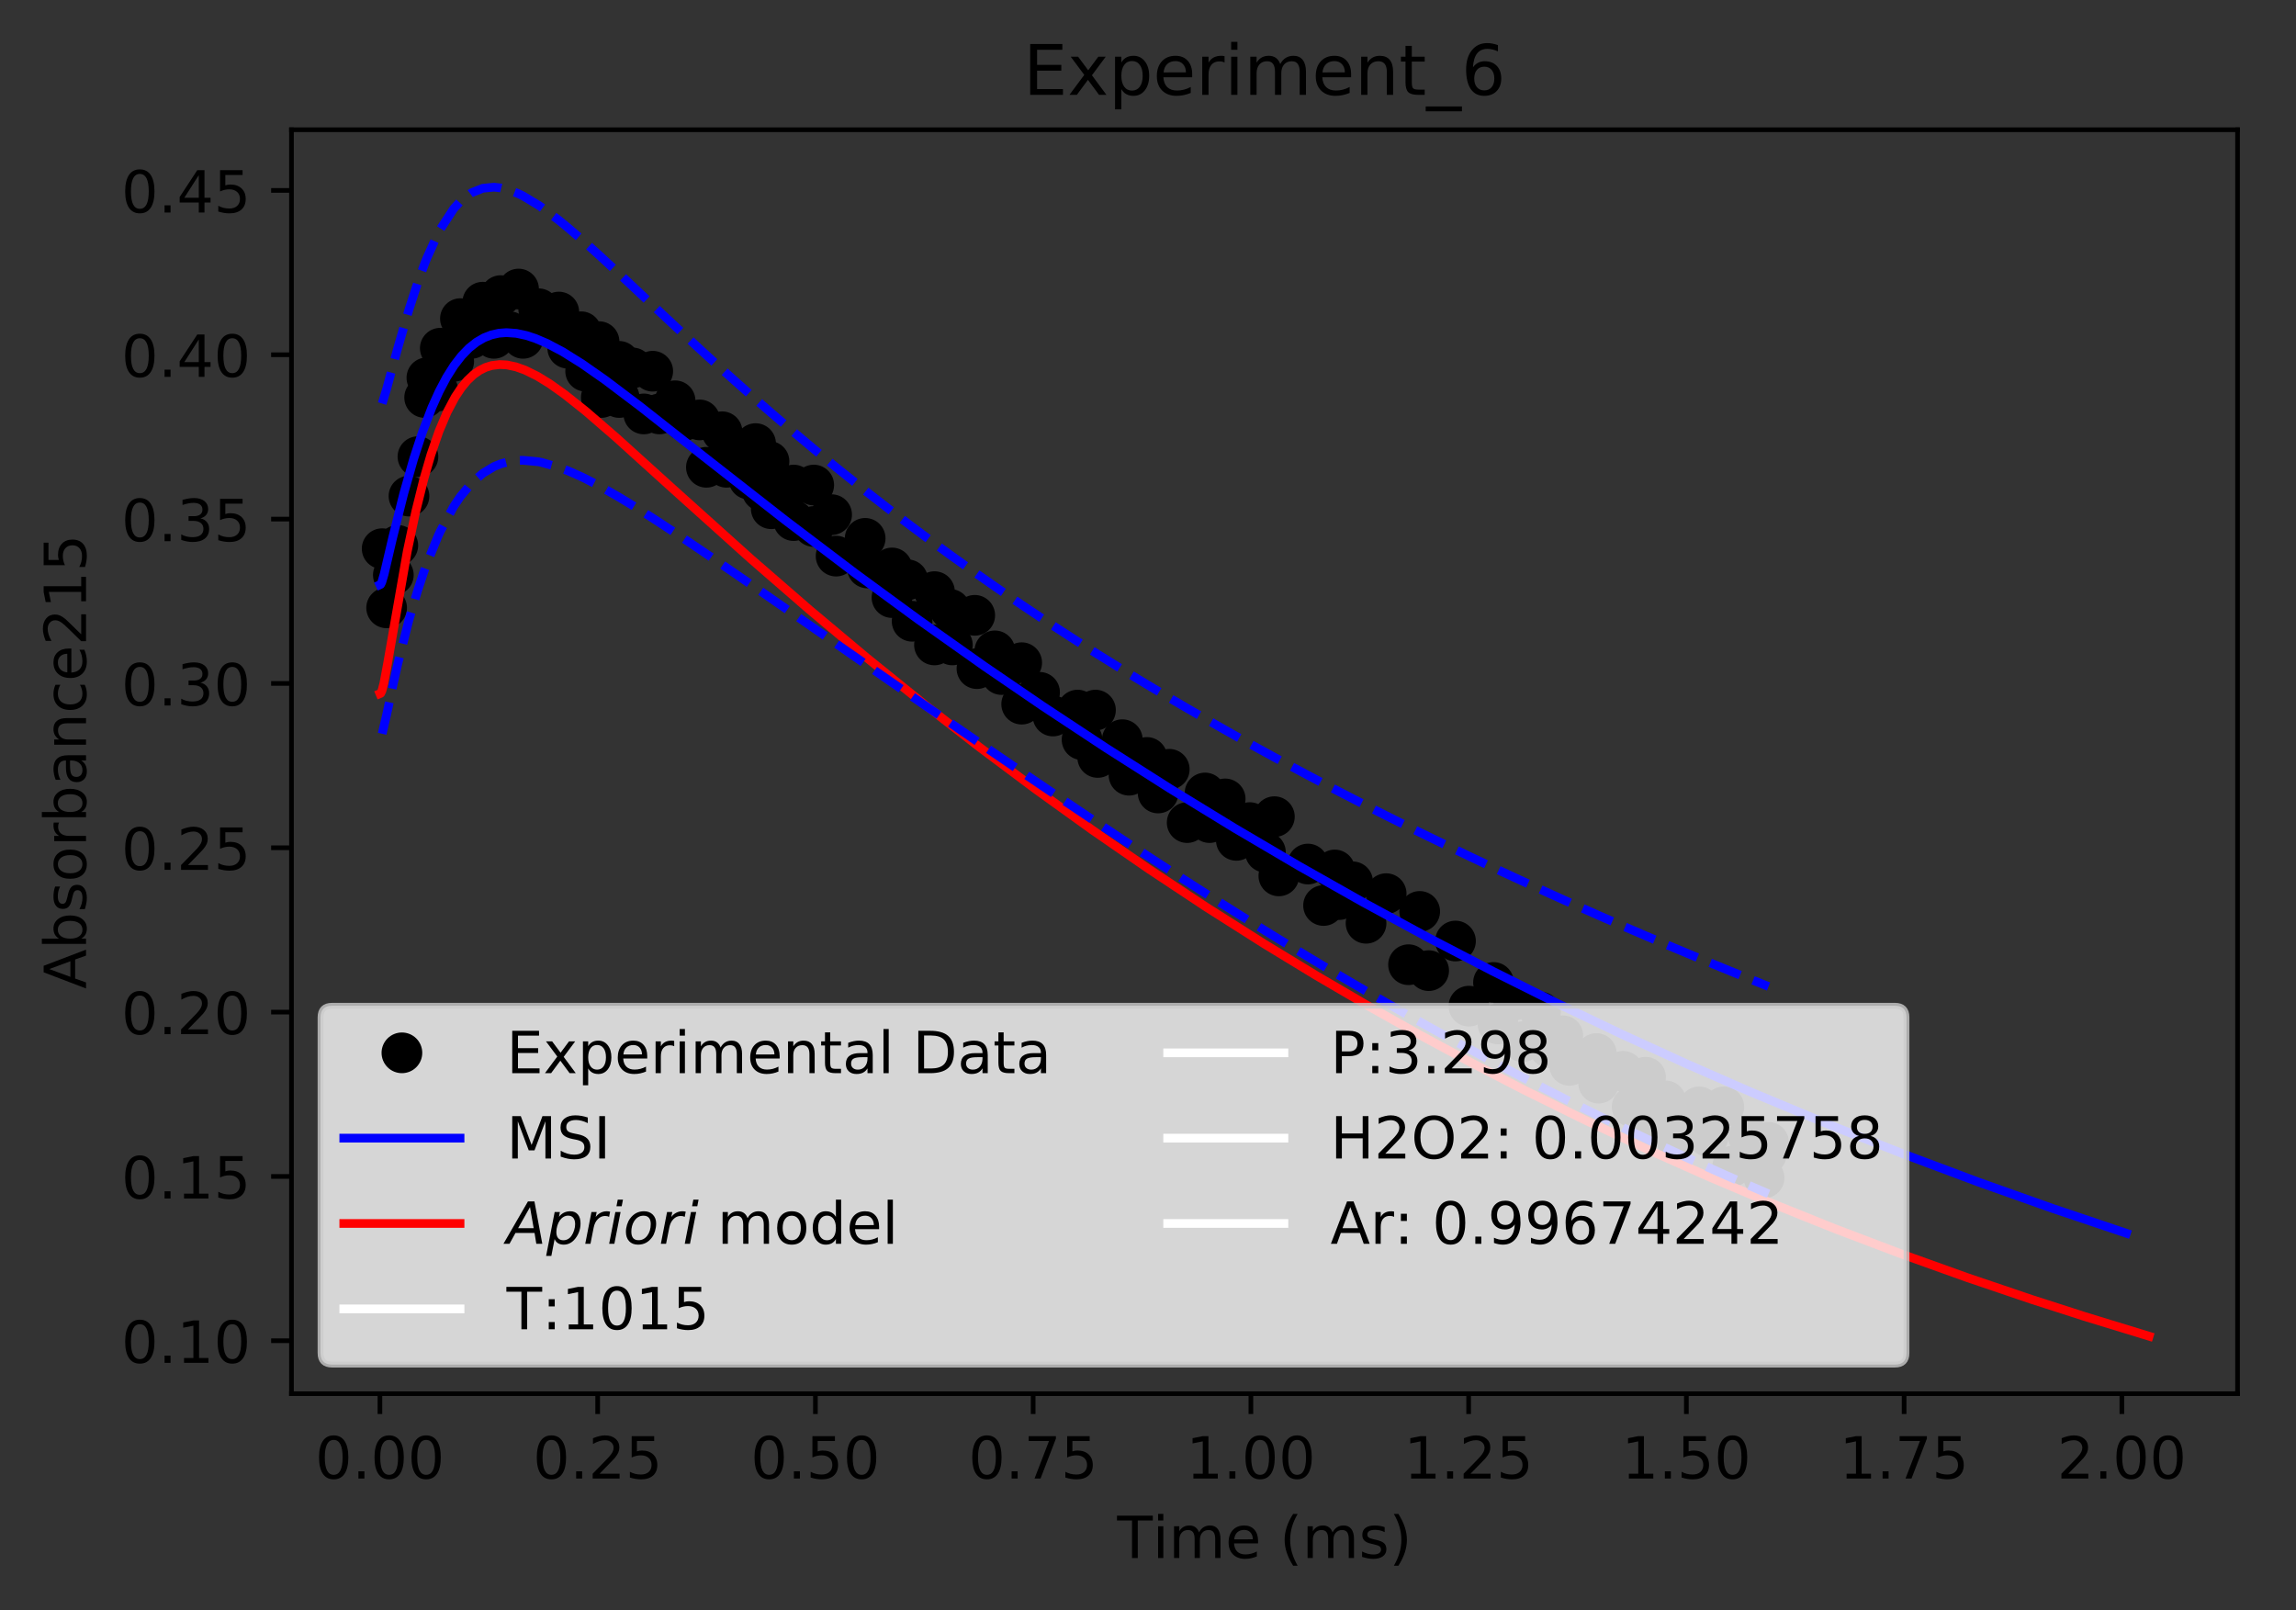 <?xml version="1.0" encoding="utf-8" standalone="no"?>
<!DOCTYPE svg PUBLIC "-//W3C//DTD SVG 1.1//EN"
  "http://www.w3.org/Graphics/SVG/1.1/DTD/svg11.dtd">
<!-- Created with matplotlib (http://matplotlib.org/) -->
<svg height="277pt" version="1.1" viewBox="0 0 395 277" width="395pt" xmlns="http://www.w3.org/2000/svg" xmlns:xlink="http://www.w3.org/1999/xlink">
 <rect x="0" y="0" width="395" height="277" fill="#333333" stroke="none"/>
 <defs>
  <style type="text/css">
*{stroke-linecap:butt;stroke-linejoin:round;}
  </style>
 </defs>
 <g id="figure_1">
  <g id="patch_1">
   <path d="M 0 277.314 
L 395.644 277.314 
L 395.644 0 
L 0 0 
z
" style="fill:none;"/>
  </g>
  <g id="axes_1">
   <g id="patch_2">
    <path d="M 50.144 239.758 
L 384.944 239.758 
L 384.944 22.318 
L 50.144 22.318 
z
" style="fill:none;"/>
   </g>
   <g id="matplotlib.axis_1">
    <g id="xtick_1">
     <g id="line2d_1">
      <defs>
       <path d="M 0 0 
L 0 3.5 
" id="m045cc876d9" style="stroke:#000000;stroke-width:0.8;"/>
      </defs>
      <g>
       <use style="stroke:#000000;stroke-width:0.8;" x="65.362" xlink:href="#m045cc876d9" y="239.758"/>
      </g>
     </g>
     <g id="text_1">
      <!-- 0.00 -->
      <defs>
       <path d="M 31.781 66.406 
Q 24.172 66.406 20.328 58.906 
Q 16.5 51.422 16.5 36.375 
Q 16.5 21.391 20.328 13.891 
Q 24.172 6.391 31.781 6.391 
Q 39.453 6.391 43.281 13.891 
Q 47.125 21.391 47.125 36.375 
Q 47.125 51.422 43.281 58.906 
Q 39.453 66.406 31.781 66.406 
z
M 31.781 74.219 
Q 44.047 74.219 50.516 64.516 
Q 56.984 54.828 56.984 36.375 
Q 56.984 17.969 50.516 8.266 
Q 44.047 -1.422 31.781 -1.422 
Q 19.531 -1.422 13.062 8.266 
Q 6.594 17.969 6.594 36.375 
Q 6.594 54.828 13.062 64.516 
Q 19.531 74.219 31.781 74.219 
z
" id="DejaVuSans-30"/>
       <path d="M 10.688 12.406 
L 21 12.406 
L 21 0 
L 10.688 0 
z
" id="DejaVuSans-2e"/>
      </defs>
      <g transform="translate(54.229 254.357)scale(0.1 -0.1)">
       <use xlink:href="#DejaVuSans-30"/>
       <use x="63.623" xlink:href="#DejaVuSans-2e"/>
       <use x="95.41" xlink:href="#DejaVuSans-30"/>
       <use x="159.033" xlink:href="#DejaVuSans-30"/>
      </g>
     </g>
    </g>
    <g id="xtick_2">
     <g id="line2d_2">
      <g>
       <use style="stroke:#000000;stroke-width:0.8;" x="102.822" xlink:href="#m045cc876d9" y="239.758"/>
      </g>
     </g>
     <g id="text_2">
      <!-- 0.25 -->
      <defs>
       <path d="M 19.188 8.297 
L 53.609 8.297 
L 53.609 0 
L 7.328 0 
L 7.328 8.297 
Q 12.938 14.109 22.625 23.891 
Q 32.328 33.688 34.812 36.531 
Q 39.547 41.844 41.422 45.531 
Q 43.312 49.219 43.312 52.781 
Q 43.312 58.594 39.234 62.25 
Q 35.156 65.922 28.609 65.922 
Q 23.969 65.922 18.812 64.312 
Q 13.672 62.703 7.812 59.422 
L 7.812 69.391 
Q 13.766 71.781 18.938 73 
Q 24.125 74.219 28.422 74.219 
Q 39.75 74.219 46.484 68.547 
Q 53.219 62.891 53.219 53.422 
Q 53.219 48.922 51.531 44.891 
Q 49.859 40.875 45.406 35.406 
Q 44.188 33.984 37.641 27.219 
Q 31.109 20.453 19.188 8.297 
z
" id="DejaVuSans-32"/>
       <path d="M 10.797 72.906 
L 49.516 72.906 
L 49.516 64.594 
L 19.828 64.594 
L 19.828 46.734 
Q 21.969 47.469 24.109 47.828 
Q 26.266 48.188 28.422 48.188 
Q 40.625 48.188 47.75 41.5 
Q 54.891 34.812 54.891 23.391 
Q 54.891 11.625 47.562 5.094 
Q 40.234 -1.422 26.906 -1.422 
Q 22.312 -1.422 17.547 -0.641 
Q 12.797 0.141 7.719 1.703 
L 7.719 11.625 
Q 12.109 9.234 16.797 8.062 
Q 21.484 6.891 26.703 6.891 
Q 35.156 6.891 40.078 11.328 
Q 45.016 15.766 45.016 23.391 
Q 45.016 31 40.078 35.438 
Q 35.156 39.891 26.703 39.891 
Q 22.75 39.891 18.812 39.016 
Q 14.891 38.141 10.797 36.281 
z
" id="DejaVuSans-35"/>
      </defs>
      <g transform="translate(91.689 254.357)scale(0.1 -0.1)">
       <use xlink:href="#DejaVuSans-30"/>
       <use x="63.623" xlink:href="#DejaVuSans-2e"/>
       <use x="95.41" xlink:href="#DejaVuSans-32"/>
       <use x="159.033" xlink:href="#DejaVuSans-35"/>
      </g>
     </g>
    </g>
    <g id="xtick_3">
     <g id="line2d_3">
      <g>
       <use style="stroke:#000000;stroke-width:0.8;" x="140.282" xlink:href="#m045cc876d9" y="239.758"/>
      </g>
     </g>
     <g id="text_3">
      <!-- 0.50 -->
      <g transform="translate(129.149 254.357)scale(0.1 -0.1)">
       <use xlink:href="#DejaVuSans-30"/>
       <use x="63.623" xlink:href="#DejaVuSans-2e"/>
       <use x="95.41" xlink:href="#DejaVuSans-35"/>
       <use x="159.033" xlink:href="#DejaVuSans-30"/>
      </g>
     </g>
    </g>
    <g id="xtick_4">
     <g id="line2d_4">
      <g>
       <use style="stroke:#000000;stroke-width:0.8;" x="177.742" xlink:href="#m045cc876d9" y="239.758"/>
      </g>
     </g>
     <g id="text_4">
      <!-- 0.75 -->
      <defs>
       <path d="M 8.203 72.906 
L 55.078 72.906 
L 55.078 68.703 
L 28.609 0 
L 18.312 0 
L 43.219 64.594 
L 8.203 64.594 
z
" id="DejaVuSans-37"/>
      </defs>
      <g transform="translate(166.609 254.357)scale(0.1 -0.1)">
       <use xlink:href="#DejaVuSans-30"/>
       <use x="63.623" xlink:href="#DejaVuSans-2e"/>
       <use x="95.41" xlink:href="#DejaVuSans-37"/>
       <use x="159.033" xlink:href="#DejaVuSans-35"/>
      </g>
     </g>
    </g>
    <g id="xtick_5">
     <g id="line2d_5">
      <g>
       <use style="stroke:#000000;stroke-width:0.8;" x="215.201" xlink:href="#m045cc876d9" y="239.758"/>
      </g>
     </g>
     <g id="text_5">
      <!-- 1.00 -->
      <defs>
       <path d="M 12.406 8.297 
L 28.516 8.297 
L 28.516 63.922 
L 10.984 60.406 
L 10.984 69.391 
L 28.422 72.906 
L 38.281 72.906 
L 38.281 8.297 
L 54.391 8.297 
L 54.391 0 
L 12.406 0 
z
" id="DejaVuSans-31"/>
      </defs>
      <g transform="translate(204.069 254.357)scale(0.1 -0.1)">
       <use xlink:href="#DejaVuSans-31"/>
       <use x="63.623" xlink:href="#DejaVuSans-2e"/>
       <use x="95.41" xlink:href="#DejaVuSans-30"/>
       <use x="159.033" xlink:href="#DejaVuSans-30"/>
      </g>
     </g>
    </g>
    <g id="xtick_6">
     <g id="line2d_6">
      <g>
       <use style="stroke:#000000;stroke-width:0.8;" x="252.661" xlink:href="#m045cc876d9" y="239.758"/>
      </g>
     </g>
     <g id="text_6">
      <!-- 1.25 -->
      <g transform="translate(241.528 254.357)scale(0.1 -0.1)">
       <use xlink:href="#DejaVuSans-31"/>
       <use x="63.623" xlink:href="#DejaVuSans-2e"/>
       <use x="95.41" xlink:href="#DejaVuSans-32"/>
       <use x="159.033" xlink:href="#DejaVuSans-35"/>
      </g>
     </g>
    </g>
    <g id="xtick_7">
     <g id="line2d_7">
      <g>
       <use style="stroke:#000000;stroke-width:0.8;" x="290.121" xlink:href="#m045cc876d9" y="239.758"/>
      </g>
     </g>
     <g id="text_7">
      <!-- 1.50 -->
      <g transform="translate(278.988 254.357)scale(0.1 -0.1)">
       <use xlink:href="#DejaVuSans-31"/>
       <use x="63.623" xlink:href="#DejaVuSans-2e"/>
       <use x="95.41" xlink:href="#DejaVuSans-35"/>
       <use x="159.033" xlink:href="#DejaVuSans-30"/>
      </g>
     </g>
    </g>
    <g id="xtick_8">
     <g id="line2d_8">
      <g>
       <use style="stroke:#000000;stroke-width:0.8;" x="327.581" xlink:href="#m045cc876d9" y="239.758"/>
      </g>
     </g>
     <g id="text_8">
      <!-- 1.75 -->
      <g transform="translate(316.448 254.357)scale(0.1 -0.1)">
       <use xlink:href="#DejaVuSans-31"/>
       <use x="63.623" xlink:href="#DejaVuSans-2e"/>
       <use x="95.41" xlink:href="#DejaVuSans-37"/>
       <use x="159.033" xlink:href="#DejaVuSans-35"/>
      </g>
     </g>
    </g>
    <g id="xtick_9">
     <g id="line2d_9">
      <g>
       <use style="stroke:#000000;stroke-width:0.8;" x="365.041" xlink:href="#m045cc876d9" y="239.758"/>
      </g>
     </g>
     <g id="text_9">
      <!-- 2.00 -->
      <g transform="translate(353.908 254.357)scale(0.1 -0.1)">
       <use xlink:href="#DejaVuSans-32"/>
       <use x="63.623" xlink:href="#DejaVuSans-2e"/>
       <use x="95.41" xlink:href="#DejaVuSans-30"/>
       <use x="159.033" xlink:href="#DejaVuSans-30"/>
      </g>
     </g>
    </g>
    <g id="text_10">
     <!-- Time (ms) -->
     <defs>
      <path d="M -0.297 72.906 
L 61.375 72.906 
L 61.375 64.594 
L 35.5 64.594 
L 35.5 0 
L 25.594 0 
L 25.594 64.594 
L -0.297 64.594 
z
" id="DejaVuSans-54"/>
      <path d="M 9.422 54.688 
L 18.406 54.688 
L 18.406 0 
L 9.422 0 
z
M 9.422 75.984 
L 18.406 75.984 
L 18.406 64.594 
L 9.422 64.594 
z
" id="DejaVuSans-69"/>
      <path d="M 52 44.188 
Q 55.375 50.25 60.062 53.125 
Q 64.75 56 71.094 56 
Q 79.641 56 84.281 50.016 
Q 88.922 44.047 88.922 33.016 
L 88.922 0 
L 79.891 0 
L 79.891 32.719 
Q 79.891 40.578 77.094 44.375 
Q 74.312 48.188 68.609 48.188 
Q 61.625 48.188 57.562 43.547 
Q 53.516 38.922 53.516 30.906 
L 53.516 0 
L 44.484 0 
L 44.484 32.719 
Q 44.484 40.625 41.703 44.406 
Q 38.922 48.188 33.109 48.188 
Q 26.219 48.188 22.156 43.531 
Q 18.109 38.875 18.109 30.906 
L 18.109 0 
L 9.078 0 
L 9.078 54.688 
L 18.109 54.688 
L 18.109 46.188 
Q 21.188 51.219 25.484 53.609 
Q 29.781 56 35.688 56 
Q 41.656 56 45.828 52.969 
Q 50 49.953 52 44.188 
z
" id="DejaVuSans-6d"/>
      <path d="M 56.203 29.594 
L 56.203 25.203 
L 14.891 25.203 
Q 15.484 15.922 20.484 11.062 
Q 25.484 6.203 34.422 6.203 
Q 39.594 6.203 44.453 7.469 
Q 49.312 8.734 54.109 11.281 
L 54.109 2.781 
Q 49.266 0.734 44.188 -0.344 
Q 39.109 -1.422 33.891 -1.422 
Q 20.797 -1.422 13.156 6.188 
Q 5.516 13.812 5.516 26.812 
Q 5.516 40.234 12.766 48.109 
Q 20.016 56 32.328 56 
Q 43.359 56 49.781 48.891 
Q 56.203 41.797 56.203 29.594 
z
M 47.219 32.234 
Q 47.125 39.594 43.094 43.984 
Q 39.062 48.391 32.422 48.391 
Q 24.906 48.391 20.391 44.141 
Q 15.875 39.891 15.188 32.172 
z
" id="DejaVuSans-65"/>
      <path id="DejaVuSans-20"/>
      <path d="M 31 75.875 
Q 24.469 64.656 21.281 53.656 
Q 18.109 42.672 18.109 31.391 
Q 18.109 20.125 21.312 9.062 
Q 24.516 -2 31 -13.188 
L 23.188 -13.188 
Q 15.875 -1.703 12.234 9.375 
Q 8.594 20.453 8.594 31.391 
Q 8.594 42.281 12.203 53.312 
Q 15.828 64.359 23.188 75.875 
z
" id="DejaVuSans-28"/>
      <path d="M 44.281 53.078 
L 44.281 44.578 
Q 40.484 46.531 36.375 47.5 
Q 32.281 48.484 27.875 48.484 
Q 21.188 48.484 17.844 46.438 
Q 14.5 44.391 14.5 40.281 
Q 14.5 37.156 16.891 35.375 
Q 19.281 33.594 26.516 31.984 
L 29.594 31.297 
Q 39.156 29.25 43.188 25.516 
Q 47.219 21.781 47.219 15.094 
Q 47.219 7.469 41.188 3.016 
Q 35.156 -1.422 24.609 -1.422 
Q 20.219 -1.422 15.453 -0.562 
Q 10.688 0.297 5.422 2 
L 5.422 11.281 
Q 10.406 8.688 15.234 7.391 
Q 20.062 6.109 24.812 6.109 
Q 31.156 6.109 34.562 8.281 
Q 37.984 10.453 37.984 14.406 
Q 37.984 18.062 35.516 20.016 
Q 33.062 21.969 24.703 23.781 
L 21.578 24.516 
Q 13.234 26.266 9.516 29.906 
Q 5.812 33.547 5.812 39.891 
Q 5.812 47.609 11.281 51.797 
Q 16.75 56 26.812 56 
Q 31.781 56 36.172 55.266 
Q 40.578 54.547 44.281 53.078 
z
" id="DejaVuSans-73"/>
      <path d="M 8.016 75.875 
L 15.828 75.875 
Q 23.141 64.359 26.781 53.312 
Q 30.422 42.281 30.422 31.391 
Q 30.422 20.453 26.781 9.375 
Q 23.141 -1.703 15.828 -13.188 
L 8.016 -13.188 
Q 14.5 -2 17.703 9.062 
Q 20.906 20.125 20.906 31.391 
Q 20.906 42.672 17.703 53.656 
Q 14.5 64.656 8.016 75.875 
z
" id="DejaVuSans-29"/>
     </defs>
     <g transform="translate(192.191 268.035)scale(0.1 -0.1)">
      <use xlink:href="#DejaVuSans-54"/>
      <use x="61.037" xlink:href="#DejaVuSans-69"/>
      <use x="88.82" xlink:href="#DejaVuSans-6d"/>
      <use x="186.232" xlink:href="#DejaVuSans-65"/>
      <use x="247.756" xlink:href="#DejaVuSans-20"/>
      <use x="279.543" xlink:href="#DejaVuSans-28"/>
      <use x="318.557" xlink:href="#DejaVuSans-6d"/>
      <use x="415.969" xlink:href="#DejaVuSans-73"/>
      <use x="468.068" xlink:href="#DejaVuSans-29"/>
     </g>
    </g>
   </g>
   <g id="matplotlib.axis_2">
    <g id="ytick_1">
     <g id="line2d_10">
      <defs>
       <path d="M 0 0 
L -3.5 0 
" id="m6678a86f4d" style="stroke:#000000;stroke-width:0.8;"/>
      </defs>
      <g>
       <use style="stroke:#000000;stroke-width:0.8;" x="50.144" xlink:href="#m6678a86f4d" y="230.653"/>
      </g>
     </g>
     <g id="text_11">
      <!-- 0.10 -->
      <g transform="translate(20.878 234.452)scale(0.1 -0.1)">
       <use xlink:href="#DejaVuSans-30"/>
       <use x="63.623" xlink:href="#DejaVuSans-2e"/>
       <use x="95.41" xlink:href="#DejaVuSans-31"/>
       <use x="159.033" xlink:href="#DejaVuSans-30"/>
      </g>
     </g>
    </g>
    <g id="ytick_2">
     <g id="line2d_11">
      <g>
       <use style="stroke:#000000;stroke-width:0.8;" x="50.144" xlink:href="#m6678a86f4d" y="202.383"/>
      </g>
     </g>
     <g id="text_12">
      <!-- 0.15 -->
      <g transform="translate(20.878 206.182)scale(0.1 -0.1)">
       <use xlink:href="#DejaVuSans-30"/>
       <use x="63.623" xlink:href="#DejaVuSans-2e"/>
       <use x="95.41" xlink:href="#DejaVuSans-31"/>
       <use x="159.033" xlink:href="#DejaVuSans-35"/>
      </g>
     </g>
    </g>
    <g id="ytick_3">
     <g id="line2d_12">
      <g>
       <use style="stroke:#000000;stroke-width:0.8;" x="50.144" xlink:href="#m6678a86f4d" y="174.113"/>
      </g>
     </g>
     <g id="text_13">
      <!-- 0.20 -->
      <g transform="translate(20.878 177.912)scale(0.1 -0.1)">
       <use xlink:href="#DejaVuSans-30"/>
       <use x="63.623" xlink:href="#DejaVuSans-2e"/>
       <use x="95.41" xlink:href="#DejaVuSans-32"/>
       <use x="159.033" xlink:href="#DejaVuSans-30"/>
      </g>
     </g>
    </g>
    <g id="ytick_4">
     <g id="line2d_13">
      <g>
       <use style="stroke:#000000;stroke-width:0.8;" x="50.144" xlink:href="#m6678a86f4d" y="145.843"/>
      </g>
     </g>
     <g id="text_14">
      <!-- 0.25 -->
      <g transform="translate(20.878 149.642)scale(0.1 -0.1)">
       <use xlink:href="#DejaVuSans-30"/>
       <use x="63.623" xlink:href="#DejaVuSans-2e"/>
       <use x="95.41" xlink:href="#DejaVuSans-32"/>
       <use x="159.033" xlink:href="#DejaVuSans-35"/>
      </g>
     </g>
    </g>
    <g id="ytick_5">
     <g id="line2d_14">
      <g>
       <use style="stroke:#000000;stroke-width:0.8;" x="50.144" xlink:href="#m6678a86f4d" y="117.573"/>
      </g>
     </g>
     <g id="text_15">
      <!-- 0.30 -->
      <defs>
       <path d="M 40.578 39.312 
Q 47.656 37.797 51.625 33 
Q 55.609 28.219 55.609 21.188 
Q 55.609 10.406 48.188 4.484 
Q 40.766 -1.422 27.094 -1.422 
Q 22.516 -1.422 17.656 -0.516 
Q 12.797 0.391 7.625 2.203 
L 7.625 11.719 
Q 11.719 9.328 16.594 8.109 
Q 21.484 6.891 26.812 6.891 
Q 36.078 6.891 40.938 10.547 
Q 45.797 14.203 45.797 21.188 
Q 45.797 27.641 41.281 31.266 
Q 36.766 34.906 28.719 34.906 
L 20.219 34.906 
L 20.219 43.016 
L 29.109 43.016 
Q 36.375 43.016 40.234 45.922 
Q 44.094 48.828 44.094 54.297 
Q 44.094 59.906 40.109 62.906 
Q 36.141 65.922 28.719 65.922 
Q 24.656 65.922 20.016 65.031 
Q 15.375 64.156 9.812 62.312 
L 9.812 71.094 
Q 15.438 72.656 20.344 73.438 
Q 25.25 74.219 29.594 74.219 
Q 40.828 74.219 47.359 69.109 
Q 53.906 64.016 53.906 55.328 
Q 53.906 49.266 50.438 45.094 
Q 46.969 40.922 40.578 39.312 
z
" id="DejaVuSans-33"/>
      </defs>
      <g transform="translate(20.878 121.372)scale(0.1 -0.1)">
       <use xlink:href="#DejaVuSans-30"/>
       <use x="63.623" xlink:href="#DejaVuSans-2e"/>
       <use x="95.41" xlink:href="#DejaVuSans-33"/>
       <use x="159.033" xlink:href="#DejaVuSans-30"/>
      </g>
     </g>
    </g>
    <g id="ytick_6">
     <g id="line2d_15">
      <g>
       <use style="stroke:#000000;stroke-width:0.8;" x="50.144" xlink:href="#m6678a86f4d" y="89.303"/>
      </g>
     </g>
     <g id="text_16">
      <!-- 0.35 -->
      <g transform="translate(20.878 93.102)scale(0.1 -0.1)">
       <use xlink:href="#DejaVuSans-30"/>
       <use x="63.623" xlink:href="#DejaVuSans-2e"/>
       <use x="95.41" xlink:href="#DejaVuSans-33"/>
       <use x="159.033" xlink:href="#DejaVuSans-35"/>
      </g>
     </g>
    </g>
    <g id="ytick_7">
     <g id="line2d_16">
      <g>
       <use style="stroke:#000000;stroke-width:0.8;" x="50.144" xlink:href="#m6678a86f4d" y="61.033"/>
      </g>
     </g>
     <g id="text_17">
      <!-- 0.40 -->
      <defs>
       <path d="M 37.797 64.312 
L 12.891 25.391 
L 37.797 25.391 
z
M 35.203 72.906 
L 47.609 72.906 
L 47.609 25.391 
L 58.016 25.391 
L 58.016 17.188 
L 47.609 17.188 
L 47.609 0 
L 37.797 0 
L 37.797 17.188 
L 4.891 17.188 
L 4.891 26.703 
z
" id="DejaVuSans-34"/>
      </defs>
      <g transform="translate(20.878 64.832)scale(0.1 -0.1)">
       <use xlink:href="#DejaVuSans-30"/>
       <use x="63.623" xlink:href="#DejaVuSans-2e"/>
       <use x="95.41" xlink:href="#DejaVuSans-34"/>
       <use x="159.033" xlink:href="#DejaVuSans-30"/>
      </g>
     </g>
    </g>
    <g id="ytick_8">
     <g id="line2d_17">
      <g>
       <use style="stroke:#000000;stroke-width:0.8;" x="50.144" xlink:href="#m6678a86f4d" y="32.763"/>
      </g>
     </g>
     <g id="text_18">
      <!-- 0.45 -->
      <g transform="translate(20.878 36.562)scale(0.1 -0.1)">
       <use xlink:href="#DejaVuSans-30"/>
       <use x="63.623" xlink:href="#DejaVuSans-2e"/>
       <use x="95.41" xlink:href="#DejaVuSans-34"/>
       <use x="159.033" xlink:href="#DejaVuSans-35"/>
      </g>
     </g>
    </g>
    <g id="text_19">
     <!-- Absorbance215 -->
     <defs>
      <path d="M 34.188 63.188 
L 20.797 26.906 
L 47.609 26.906 
z
M 28.609 72.906 
L 39.797 72.906 
L 67.578 0 
L 57.328 0 
L 50.688 18.703 
L 17.828 18.703 
L 11.188 0 
L 0.781 0 
z
" id="DejaVuSans-41"/>
      <path d="M 48.688 27.297 
Q 48.688 37.203 44.609 42.844 
Q 40.531 48.484 33.406 48.484 
Q 26.266 48.484 22.188 42.844 
Q 18.109 37.203 18.109 27.297 
Q 18.109 17.391 22.188 11.75 
Q 26.266 6.109 33.406 6.109 
Q 40.531 6.109 44.609 11.75 
Q 48.688 17.391 48.688 27.297 
z
M 18.109 46.391 
Q 20.953 51.266 25.266 53.625 
Q 29.594 56 35.594 56 
Q 45.562 56 51.781 48.094 
Q 58.016 40.188 58.016 27.297 
Q 58.016 14.406 51.781 6.484 
Q 45.562 -1.422 35.594 -1.422 
Q 29.594 -1.422 25.266 0.953 
Q 20.953 3.328 18.109 8.203 
L 18.109 0 
L 9.078 0 
L 9.078 75.984 
L 18.109 75.984 
z
" id="DejaVuSans-62"/>
      <path d="M 30.609 48.391 
Q 23.391 48.391 19.188 42.75 
Q 14.984 37.109 14.984 27.297 
Q 14.984 17.484 19.156 11.844 
Q 23.344 6.203 30.609 6.203 
Q 37.797 6.203 41.984 11.859 
Q 46.188 17.531 46.188 27.297 
Q 46.188 37.016 41.984 42.703 
Q 37.797 48.391 30.609 48.391 
z
M 30.609 56 
Q 42.328 56 49.016 48.375 
Q 55.719 40.766 55.719 27.297 
Q 55.719 13.875 49.016 6.219 
Q 42.328 -1.422 30.609 -1.422 
Q 18.844 -1.422 12.172 6.219 
Q 5.516 13.875 5.516 27.297 
Q 5.516 40.766 12.172 48.375 
Q 18.844 56 30.609 56 
z
" id="DejaVuSans-6f"/>
      <path d="M 41.109 46.297 
Q 39.594 47.172 37.812 47.578 
Q 36.031 48 33.891 48 
Q 26.266 48 22.188 43.047 
Q 18.109 38.094 18.109 28.812 
L 18.109 0 
L 9.078 0 
L 9.078 54.688 
L 18.109 54.688 
L 18.109 46.188 
Q 20.953 51.172 25.484 53.578 
Q 30.031 56 36.531 56 
Q 37.453 56 38.578 55.875 
Q 39.703 55.766 41.062 55.516 
z
" id="DejaVuSans-72"/>
      <path d="M 34.281 27.484 
Q 23.391 27.484 19.188 25 
Q 14.984 22.516 14.984 16.5 
Q 14.984 11.719 18.141 8.906 
Q 21.297 6.109 26.703 6.109 
Q 34.188 6.109 38.703 11.406 
Q 43.219 16.703 43.219 25.484 
L 43.219 27.484 
z
M 52.203 31.203 
L 52.203 0 
L 43.219 0 
L 43.219 8.297 
Q 40.141 3.328 35.547 0.953 
Q 30.953 -1.422 24.312 -1.422 
Q 15.922 -1.422 10.953 3.297 
Q 6 8.016 6 15.922 
Q 6 25.141 12.172 29.828 
Q 18.359 34.516 30.609 34.516 
L 43.219 34.516 
L 43.219 35.406 
Q 43.219 41.609 39.141 45 
Q 35.062 48.391 27.688 48.391 
Q 23 48.391 18.547 47.266 
Q 14.109 46.141 10.016 43.891 
L 10.016 52.203 
Q 14.938 54.109 19.578 55.047 
Q 24.219 56 28.609 56 
Q 40.484 56 46.344 49.844 
Q 52.203 43.703 52.203 31.203 
z
" id="DejaVuSans-61"/>
      <path d="M 54.891 33.016 
L 54.891 0 
L 45.906 0 
L 45.906 32.719 
Q 45.906 40.484 42.875 44.328 
Q 39.844 48.188 33.797 48.188 
Q 26.516 48.188 22.312 43.547 
Q 18.109 38.922 18.109 30.906 
L 18.109 0 
L 9.078 0 
L 9.078 54.688 
L 18.109 54.688 
L 18.109 46.188 
Q 21.344 51.125 25.703 53.562 
Q 30.078 56 35.797 56 
Q 45.219 56 50.047 50.172 
Q 54.891 44.344 54.891 33.016 
z
" id="DejaVuSans-6e"/>
      <path d="M 48.781 52.594 
L 48.781 44.188 
Q 44.969 46.297 41.141 47.344 
Q 37.312 48.391 33.406 48.391 
Q 24.656 48.391 19.812 42.844 
Q 14.984 37.312 14.984 27.297 
Q 14.984 17.281 19.812 11.734 
Q 24.656 6.203 33.406 6.203 
Q 37.312 6.203 41.141 7.25 
Q 44.969 8.297 48.781 10.406 
L 48.781 2.094 
Q 45.016 0.344 40.984 -0.531 
Q 36.969 -1.422 32.422 -1.422 
Q 20.062 -1.422 12.781 6.344 
Q 5.516 14.109 5.516 27.297 
Q 5.516 40.672 12.859 48.328 
Q 20.219 56 33.016 56 
Q 37.156 56 41.109 55.141 
Q 45.062 54.297 48.781 52.594 
z
" id="DejaVuSans-63"/>
     </defs>
     <g transform="translate(14.798 170.129)rotate(-90)scale(0.1 -0.1)">
      <use xlink:href="#DejaVuSans-41"/>
      <use x="68.408" xlink:href="#DejaVuSans-62"/>
      <use x="131.885" xlink:href="#DejaVuSans-73"/>
      <use x="183.984" xlink:href="#DejaVuSans-6f"/>
      <use x="245.166" xlink:href="#DejaVuSans-72"/>
      <use x="286.279" xlink:href="#DejaVuSans-62"/>
      <use x="349.756" xlink:href="#DejaVuSans-61"/>
      <use x="411.035" xlink:href="#DejaVuSans-6e"/>
      <use x="474.414" xlink:href="#DejaVuSans-63"/>
      <use x="529.395" xlink:href="#DejaVuSans-65"/>
      <use x="590.918" xlink:href="#DejaVuSans-32"/>
      <use x="654.541" xlink:href="#DejaVuSans-31"/>
      <use x="718.164" xlink:href="#DejaVuSans-35"/>
     </g>
    </g>
   </g>
   <g id="line2d_18">
    <defs>
     <path d="M 0 3 
C 0.796 3 1.559 2.684 2.121 2.121 
C 2.684 1.559 3 0.796 3 0 
C 3 -0.796 2.684 -1.559 2.121 -2.121 
C 1.559 -2.684 0.796 -3 0 -3 
C -0.796 -3 -1.559 -2.684 -2.121 -2.121 
C -2.684 -1.559 -3 -0.796 -3 0 
C -3 0.796 -2.684 1.559 -2.121 2.121 
C -1.559 2.684 -0.796 3 0 3 
z
" id="m0508e407c6" style="stroke:#000000;"/>
    </defs>
    <g clip-path="url(#pac80365348)">
     <use style="stroke:#000000;" x="65.747" xlink:href="#m0508e407c6" y="94.391"/>
     <use style="stroke:#000000;" x="66.516" xlink:href="#m0508e407c6" y="104.569"/>
     <use style="stroke:#000000;" x="67.67" xlink:href="#m0508e407c6" y="98.915"/>
     <use style="stroke:#000000;" x="68.439" xlink:href="#m0508e407c6" y="93.826"/>
     <use style="stroke:#000000;" x="70.363" xlink:href="#m0508e407c6" y="85.345"/>
     <use style="stroke:#000000;" x="71.902" xlink:href="#m0508e407c6" y="78.56"/>
     <use style="stroke:#000000;" x="73.056" xlink:href="#m0508e407c6" y="68.383"/>
     <use style="stroke:#000000;" x="73.441" xlink:href="#m0508e407c6" y="64.991"/>
     <use style="stroke:#000000;" x="75.364" xlink:href="#m0508e407c6" y="67.252"/>
     <use style="stroke:#000000;" x="75.749" xlink:href="#m0508e407c6" y="59.902"/>
     <use style="stroke:#000000;" x="78.057" xlink:href="#m0508e407c6" y="62.164"/>
     <use style="stroke:#000000;" x="79.211" xlink:href="#m0508e407c6" y="54.813"/>
     <use style="stroke:#000000;" x="81.134" xlink:href="#m0508e407c6" y="58.206"/>
     <use style="stroke:#000000;" x="83.058" xlink:href="#m0508e407c6" y="51.986"/>
     <use style="stroke:#000000;" x="84.981" xlink:href="#m0508e407c6" y="58.206"/>
     <use style="stroke:#000000;" x="86.136" xlink:href="#m0508e407c6" y="50.856"/>
     <use style="stroke:#000000;" x="87.674" xlink:href="#m0508e407c6" y="57.075"/>
     <use style="stroke:#000000;" x="89.213" xlink:href="#m0508e407c6" y="49.725"/>
     <use style="stroke:#000000;" x="89.983" xlink:href="#m0508e407c6" y="58.206"/>
     <use style="stroke:#000000;" x="92.675" xlink:href="#m0508e407c6" y="53.117"/>
     <use style="stroke:#000000;" x="93.06" xlink:href="#m0508e407c6" y="55.944"/>
     <use style="stroke:#000000;" x="96.138" xlink:href="#m0508e407c6" y="53.683"/>
     <use style="stroke:#000000;" x="97.676" xlink:href="#m0508e407c6" y="59.902"/>
     <use style="stroke:#000000;" x="99.985" xlink:href="#m0508e407c6" y="57.075"/>
     <use style="stroke:#000000;" x="100.754" xlink:href="#m0508e407c6" y="63.86"/>
     <use style="stroke:#000000;" x="103.062" xlink:href="#m0508e407c6" y="58.771"/>
     <use style="stroke:#000000;" x="103.447" xlink:href="#m0508e407c6" y="68.383"/>
     <use style="stroke:#000000;" x="106.524" xlink:href="#m0508e407c6" y="62.164"/>
     <use style="stroke:#000000;" x="106.524" xlink:href="#m0508e407c6" y="68.383"/>
     <use style="stroke:#000000;" x="108.833" xlink:href="#m0508e407c6" y="63.294"/>
     <use style="stroke:#000000;" x="110.756" xlink:href="#m0508e407c6" y="71.21"/>
     <use style="stroke:#000000;" x="112.295" xlink:href="#m0508e407c6" y="63.86"/>
     <use style="stroke:#000000;" x="113.449" xlink:href="#m0508e407c6" y="71.21"/>
     <use style="stroke:#000000;" x="116.142" xlink:href="#m0508e407c6" y="68.948"/>
     <use style="stroke:#000000;" x="117.681" xlink:href="#m0508e407c6" y="72.341"/>
     <use style="stroke:#000000;" x="120.374" xlink:href="#m0508e407c6" y="72.239"/>
     <use style="stroke:#000000;" x="121.528" xlink:href="#m0508e407c6" y="80.389"/>
     <use style="stroke:#000000;" x="124.221" xlink:href="#m0508e407c6" y="74.276"/>
     <use style="stroke:#000000;" x="124.99" xlink:href="#m0508e407c6" y="80.389"/>
     <use style="stroke:#000000;" x="126.529" xlink:href="#m0508e407c6" y="77.333"/>
     <use style="stroke:#000000;" x="128.837" xlink:href="#m0508e407c6" y="82.426"/>
     <use style="stroke:#000000;" x="129.991" xlink:href="#m0508e407c6" y="76.314"/>
     <use style="stroke:#000000;" x="131.146" xlink:href="#m0508e407c6" y="84.464"/>
     <use style="stroke:#000000;" x="132.3" xlink:href="#m0508e407c6" y="79.37"/>
     <use style="stroke:#000000;" x="132.683" xlink:href="#m0508e407c6" y="87.52"/>
     <use style="stroke:#000000;" x="136.531" xlink:href="#m0508e407c6" y="83.445"/>
     <use style="stroke:#000000;" x="136.531" xlink:href="#m0508e407c6" y="89.557"/>
     <use style="stroke:#000000;" x="139.994" xlink:href="#m0508e407c6" y="83.445"/>
     <use style="stroke:#000000;" x="139.994" xlink:href="#m0508e407c6" y="90.576"/>
     <use style="stroke:#000000;" x="143.07" xlink:href="#m0508e407c6" y="88.539"/>
     <use style="stroke:#000000;" x="143.84" xlink:href="#m0508e407c6" y="95.67"/>
     <use style="stroke:#000000;" x="148.842" xlink:href="#m0508e407c6" y="92.614"/>
     <use style="stroke:#000000;" x="149.225" xlink:href="#m0508e407c6" y="97.707"/>
     <use style="stroke:#000000;" x="153.457" xlink:href="#m0508e407c6" y="97.707"/>
     <use style="stroke:#000000;" x="153.457" xlink:href="#m0508e407c6" y="102.801"/>
     <use style="stroke:#000000;" x="156.151" xlink:href="#m0508e407c6" y="99.745"/>
     <use style="stroke:#000000;" x="156.92" xlink:href="#m0508e407c6" y="106.876"/>
     <use style="stroke:#000000;" x="160.766" xlink:href="#m0508e407c6" y="101.782"/>
     <use style="stroke:#000000;" x="160.766" xlink:href="#m0508e407c6" y="110.951"/>
     <use style="stroke:#000000;" x="163.46" xlink:href="#m0508e407c6" y="104.838"/>
     <use style="stroke:#000000;" x="163.844" xlink:href="#m0508e407c6" y="110.951"/>
     <use style="stroke:#000000;" x="167.692" xlink:href="#m0508e407c6" y="105.857"/>
     <use style="stroke:#000000;" x="168.075" xlink:href="#m0508e407c6" y="115.026"/>
     <use style="stroke:#000000;" x="171.153" xlink:href="#m0508e407c6" y="111.97"/>
     <use style="stroke:#000000;" x="172.308" xlink:href="#m0508e407c6" y="116.045"/>
     <use style="stroke:#000000;" x="175.77" xlink:href="#m0508e407c6" y="114.007"/>
     <use style="stroke:#000000;" x="175.77" xlink:href="#m0508e407c6" y="121.138"/>
     <use style="stroke:#000000;" x="178.847" xlink:href="#m0508e407c6" y="119.101"/>
     <use style="stroke:#000000;" x="181.156" xlink:href="#m0508e407c6" y="123.176"/>
     <use style="stroke:#000000;" x="185.388" xlink:href="#m0508e407c6" y="122.157"/>
     <use style="stroke:#000000;" x="186.156" xlink:href="#m0508e407c6" y="127.251"/>
     <use style="stroke:#000000;" x="188.465" xlink:href="#m0508e407c6" y="122.157"/>
     <use style="stroke:#000000;" x="188.849" xlink:href="#m0508e407c6" y="130.307"/>
     <use style="stroke:#000000;" x="193.082" xlink:href="#m0508e407c6" y="127.251"/>
     <use style="stroke:#000000;" x="194.236" xlink:href="#m0508e407c6" y="133.363"/>
     <use style="stroke:#000000;" x="197.313" xlink:href="#m0508e407c6" y="130.307"/>
     <use style="stroke:#000000;" x="199.236" xlink:href="#m0508e407c6" y="136.419"/>
     <use style="stroke:#000000;" x="201.16" xlink:href="#m0508e407c6" y="132.344"/>
     <use style="stroke:#000000;" x="204.238" xlink:href="#m0508e407c6" y="141.513"/>
     <use style="stroke:#000000;" x="207.315" xlink:href="#m0508e407c6" y="136.419"/>
     <use style="stroke:#000000;" x="208.084" xlink:href="#m0508e407c6" y="141.513"/>
     <use style="stroke:#000000;" x="210.778" xlink:href="#m0508e407c6" y="137.438"/>
     <use style="stroke:#000000;" x="212.7" xlink:href="#m0508e407c6" y="144.57"/>
     <use style="stroke:#000000;" x="215.009" xlink:href="#m0508e407c6" y="141.513"/>
     <use style="stroke:#000000;" x="217.702" xlink:href="#m0508e407c6" y="146.607"/>
     <use style="stroke:#000000;" x="219.241" xlink:href="#m0508e407c6" y="140.495"/>
     <use style="stroke:#000000;" x="220.01" xlink:href="#m0508e407c6" y="150.682"/>
     <use style="stroke:#000000;" x="225.011" xlink:href="#m0508e407c6" y="148.644"/>
     <use style="stroke:#000000;" x="227.704" xlink:href="#m0508e407c6" y="155.776"/>
     <use style="stroke:#000000;" x="229.628" xlink:href="#m0508e407c6" y="149.663"/>
     <use style="stroke:#000000;" x="230.396" xlink:href="#m0508e407c6" y="154.757"/>
     <use style="stroke:#000000;" x="232.706" xlink:href="#m0508e407c6" y="151.7"/>
     <use style="stroke:#000000;" x="235.013" xlink:href="#m0508e407c6" y="158.832"/>
     <use style="stroke:#000000;" x="238.476" xlink:href="#m0508e407c6" y="153.738"/>
     <use style="stroke:#000000;" x="242.322" xlink:href="#m0508e407c6" y="165.963"/>
     <use style="stroke:#000000;" x="244.246" xlink:href="#m0508e407c6" y="156.794"/>
     <use style="stroke:#000000;" x="245.785" xlink:href="#m0508e407c6" y="166.981"/>
     <use style="stroke:#000000;" x="250.402" xlink:href="#m0508e407c6" y="161.888"/>
     <use style="stroke:#000000;" x="252.709" xlink:href="#m0508e407c6" y="173.094"/>
     <use style="stroke:#000000;" x="256.941" xlink:href="#m0508e407c6" y="169.019"/>
     <use style="stroke:#000000;" x="257.711" xlink:href="#m0508e407c6" y="176.151"/>
     <use style="stroke:#000000;" x="260.403" xlink:href="#m0508e407c6" y="172.075"/>
     <use style="stroke:#000000;" x="261.942" xlink:href="#m0508e407c6" y="179.207"/>
     <use style="stroke:#000000;" x="265.02" xlink:href="#m0508e407c6" y="174.113"/>
     <use style="stroke:#000000;" x="266.559" xlink:href="#m0508e407c6" y="180.225"/>
     <use style="stroke:#000000;" x="268.866" xlink:href="#m0508e407c6" y="178.188"/>
     <use style="stroke:#000000;" x="270.02" xlink:href="#m0508e407c6" y="183.281"/>
     <use style="stroke:#000000;" x="274.637" xlink:href="#m0508e407c6" y="181.244"/>
     <use style="stroke:#000000;" x="275.022" xlink:href="#m0508e407c6" y="186.338"/>
     <use style="stroke:#000000;" x="279.253" xlink:href="#m0508e407c6" y="184.3"/>
     <use style="stroke:#000000;" x="280.792" xlink:href="#m0508e407c6" y="190.413"/>
     <use style="stroke:#000000;" x="283.101" xlink:href="#m0508e407c6" y="185.319"/>
     <use style="stroke:#000000;" x="284.64" xlink:href="#m0508e407c6" y="193.469"/>
     <use style="stroke:#000000;" x="286.562" xlink:href="#m0508e407c6" y="189.394"/>
     <use style="stroke:#000000;" x="288.101" xlink:href="#m0508e407c6" y="195.506"/>
     <use style="stroke:#000000;" x="292.333" xlink:href="#m0508e407c6" y="190.413"/>
     <use style="stroke:#000000;" x="293.871" xlink:href="#m0508e407c6" y="195.506"/>
     <use style="stroke:#000000;" x="296.564" xlink:href="#m0508e407c6" y="190.413"/>
     <use style="stroke:#000000;" x="298.103" xlink:href="#m0508e407c6" y="200.6"/>
     <use style="stroke:#000000;" x="300.797" xlink:href="#m0508e407c6" y="195.506"/>
     <use style="stroke:#000000;" x="301.181" xlink:href="#m0508e407c6" y="199.581"/>
     <use style="stroke:#000000;" x="303.49" xlink:href="#m0508e407c6" y="202.637"/>
     <use style="stroke:#000000;" x="303.873" xlink:href="#m0508e407c6" y="198.562"/>
     <use style="stroke:#000000;" x="304.258" xlink:href="#m0508e407c6" y="196.525"/>
    </g>
   </g>
   <g id="line2d_19">
    <path clip-path="url(#pac80365348)" d="M 65.362 100.596 
L 65.488 100.537 
L 65.685 100.146 
L 66.093 98.75 
L 67.564 92.472 
L 69.466 84.889 
L 71.172 78.923 
L 72.64 74.447 
L 74.295 70.123 
L 75.551 67.336 
L 76.836 64.904 
L 78.122 62.871 
L 79.408 61.206 
L 80.694 59.879 
L 81.979 58.858 
L 83.265 58.111 
L 84.551 57.608 
L 85.836 57.321 
L 87.122 57.224 
L 88.836 57.348 
L 90.551 57.716 
L 92.078 58.215 
L 94.091 59.072 
L 96.774 60.492 
L 100.127 62.585 
L 104.151 65.401 
L 110.089 69.886 
L 120.906 78.402 
L 135.064 89.479 
L 147.066 98.577 
L 157.946 106.55 
L 169.369 114.634 
L 179.386 121.48 
L 190.345 128.714 
L 201.282 135.67 
L 212.393 142.47 
L 223.504 149.007 
L 234.615 155.287 
L 245.726 161.314 
L 256.837 167.096 
L 267.948 172.638 
L 279.059 177.947 
L 290.17 183.029 
L 301.281 187.893 
L 315.122 193.655 
L 327.794 198.653 
L 340.466 203.397 
L 353.139 207.897 
L 365.811 212.164 
L 365.811 212.164 
" style="fill:none;stroke:#0000ff;stroke-linecap:square;stroke-width:1.5;"/>
   </g>
   <g id="line2d_20">
    <path clip-path="url(#pac80365348)" d="M 65.362 119.334 
L 65.494 119.279 
L 65.701 118.858 
L 66.044 117.551 
L 66.704 113.999 
L 70.058 94.879 
L 71.521 88.026 
L 72.917 82.415 
L 74.131 78.237 
L 75.525 74.198 
L 76.919 70.906 
L 78.312 68.286 
L 79.358 66.718 
L 80.403 65.456 
L 81.449 64.469 
L 82.494 63.729 
L 83.54 63.209 
L 84.585 62.884 
L 85.979 62.715 
L 87.199 62.781 
L 88.77 63.113 
L 90.341 63.675 
L 92.435 64.709 
L 94.529 65.992 
L 97.146 67.851 
L 100.811 70.771 
L 106 75.262 
L 115.674 84.015 
L 129.238 96.202 
L 139.234 104.88 
L 149.015 113.079 
L 159.133 121.25 
L 168.518 128.547 
L 178.226 135.814 
L 187.934 142.797 
L 197.642 149.504 
L 207.587 156.092 
L 217.503 162.385 
L 226.421 167.814 
L 235.338 173.029 
L 244.256 178.038 
L 253.173 182.845 
L 262.091 187.457 
L 272.899 192.792 
L 283.785 197.895 
L 294.465 202.648 
L 304.433 206.867 
L 315.7 211.392 
L 327.341 215.81 
L 338.364 219.762 
L 349.388 223.502 
L 358.617 226.475 
L 369.726 229.874 
L 369.726 229.874 
" style="fill:none;stroke:#ff0000;stroke-linecap:square;stroke-width:1.5;"/>
   </g>
   <g id="line2d_21">
    <path clip-path="url(#pac80365348)" d="M 65.747 69.427 
L 66.516 66.922 
L 67.67 62.651 
L 68.439 59.845 
L 70.363 53.235 
L 71.902 48.518 
L 73.056 45.364 
L 73.441 44.39 
L 75.364 40.164 
L 75.749 39.438 
L 78.057 35.898 
L 79.211 34.628 
L 81.134 33.151 
L 83.058 32.388 
L 84.981 32.202 
L 86.136 32.327 
L 87.674 32.721 
L 89.213 33.331 
L 89.983 33.708 
L 92.675 35.329 
L 93.06 35.59 
L 96.138 37.885 
L 97.676 39.147 
L 99.985 41.13 
L 100.754 41.81 
L 103.062 43.893 
L 103.447 44.244 
L 106.524 47.096 
L 106.524 47.096 
L 108.833 49.259 
L 110.756 51.068 
L 112.295 52.514 
L 113.449 53.598 
L 116.142 56.117 
L 117.681 57.548 
L 120.374 60.035 
L 121.528 61.093 
L 124.221 63.541 
L 124.99 64.235 
L 126.529 65.615 
L 128.837 67.667 
L 129.991 68.684 
L 131.146 69.695 
L 132.3 70.699 
L 132.683 71.032 
L 136.531 74.328 
L 136.531 74.328 
L 139.994 77.235 
L 139.994 77.235 
L 143.07 79.767 
L 143.84 80.395 
L 148.842 84.402 
L 149.225 84.705 
L 153.457 87.995 
L 153.457 87.995 
L 156.151 90.046 
L 156.92 90.625 
L 160.766 93.487 
L 160.766 93.487 
L 163.46 95.454 
L 163.844 95.73 
L 167.692 98.476 
L 168.075 98.747 
L 171.153 100.896 
L 172.308 101.694 
L 175.77 104.051 
L 175.77 104.051 
L 178.847 106.109 
L 181.156 107.629 
L 185.388 110.366 
L 186.156 110.855 
L 188.465 112.317 
L 188.849 112.557 
L 193.082 115.186 
L 194.236 115.892 
L 197.313 117.756 
L 199.236 118.904 
L 201.16 120.049 
L 204.238 121.848 
L 207.315 123.623 
L 208.084 124.064 
L 210.778 125.592 
L 212.7 126.676 
L 215.009 127.959 
L 217.702 129.439 
L 219.241 130.279 
L 220.01 130.697 
L 225.011 133.375 
L 227.704 134.795 
L 229.628 135.799 
L 230.396 136.2 
L 232.706 137.39 
L 235.013 138.572 
L 238.476 140.326 
L 242.322 142.244 
L 244.246 143.189 
L 245.785 143.945 
L 250.402 146.176 
L 252.709 147.282 
L 256.941 149.281 
L 257.711 149.639 
L 260.403 150.892 
L 261.942 151.599 
L 265.02 153.01 
L 266.559 153.708 
L 268.866 154.749 
L 270.02 155.265 
L 274.637 157.311 
L 275.022 157.482 
L 279.253 159.329 
L 280.792 159.991 
L 283.101 160.983 
L 284.64 161.637 
L 286.562 162.456 
L 288.101 163.101 
L 292.333 164.865 
L 293.871 165.503 
L 296.564 166.605 
L 298.103 167.234 
L 300.797 168.325 
L 301.181 168.481 
L 303.49 169.403 
L 303.873 169.556 
L 304.258 169.71 
" style="fill:none;stroke:#0000ff;stroke-dasharray:5.55,2.4;stroke-dashoffset:0;stroke-width:1.5;"/>
   </g>
   <g id="line2d_22">
    <path clip-path="url(#pac80365348)" d="M 65.747 126.237 
L 66.516 122.946 
L 67.67 117.559 
L 68.439 114.18 
L 70.363 106.615 
L 71.902 101.42 
L 73.056 97.992 
L 73.441 96.932 
L 75.364 92.221 
L 75.749 91.391 
L 78.057 87.121 
L 79.211 85.411 
L 81.134 83.11 
L 83.058 81.429 
L 84.981 80.269 
L 86.136 79.798 
L 87.674 79.389 
L 89.213 79.205 
L 89.983 79.188 
L 92.675 79.446 
L 93.06 79.524 
L 96.138 80.393 
L 97.676 80.977 
L 99.985 81.998 
L 100.754 82.372 
L 103.062 83.573 
L 103.447 83.783 
L 106.524 85.549 
L 106.524 85.549 
L 108.833 86.951 
L 110.756 88.157 
L 112.295 89.143 
L 113.449 89.892 
L 116.142 91.666 
L 117.681 92.693 
L 120.374 94.509 
L 121.528 95.293 
L 124.221 97.132 
L 124.99 97.659 
L 126.529 98.717 
L 128.837 100.308 
L 129.991 101.105 
L 131.146 101.905 
L 132.3 102.704 
L 132.683 102.97 
L 136.531 105.641 
L 136.531 105.641 
L 139.994 108.049 
L 139.994 108.049 
L 143.07 110.191 
L 143.84 110.726 
L 148.842 114.206 
L 149.225 114.473 
L 153.457 117.415 
L 153.457 117.415 
L 156.151 119.286 
L 156.92 119.82 
L 160.766 122.483 
L 160.766 122.483 
L 163.46 124.345 
L 163.844 124.61 
L 167.692 127.263 
L 168.075 127.527 
L 171.153 129.64 
L 172.308 130.429 
L 175.77 132.793 
L 175.77 132.793 
L 178.847 134.883 
L 181.156 136.445 
L 185.388 139.293 
L 186.156 139.808 
L 188.465 141.35 
L 188.849 141.605 
L 193.082 144.412 
L 194.236 145.172 
L 197.313 147.192 
L 199.236 148.442 
L 201.16 149.692 
L 204.238 151.675 
L 207.315 153.641 
L 208.084 154.131 
L 210.778 155.832 
L 212.7 157.041 
L 215.009 158.479 
L 217.702 160.147 
L 219.241 161.095 
L 220.01 161.567 
L 225.011 164.598 
L 227.704 166.213 
L 229.628 167.353 
L 230.396 167.809 
L 232.706 169.164 
L 235.013 170.51 
L 238.476 172.506 
L 242.322 174.69 
L 244.246 175.77 
L 245.785 176.632 
L 250.402 179.176 
L 252.709 180.431 
L 256.941 182.701 
L 257.711 183.108 
L 260.403 184.529 
L 261.942 185.33 
L 265.02 186.921 
L 266.559 187.708 
L 268.866 188.879 
L 270.02 189.46 
L 274.637 191.758 
L 275.022 191.949 
L 279.253 194.007 
L 280.792 194.745 
L 283.101 195.846 
L 284.64 196.57 
L 286.562 197.472 
L 288.101 198.185 
L 292.333 200.125 
L 293.871 200.824 
L 296.564 202.027 
L 298.103 202.709 
L 300.797 203.89 
L 301.181 204.058 
L 303.49 205.055 
L 303.873 205.22 
L 304.258 205.386 
" style="fill:none;stroke:#0000ff;stroke-dasharray:5.55,2.4;stroke-dashoffset:0;stroke-width:1.5;"/>
   </g>
   <g id="line2d_23"/>
   <g id="line2d_24"/>
   <g id="line2d_25"/>
   <g id="line2d_26"/>
   <g id="patch_3">
    <path d="M 50.144 239.758 
L 50.144 22.318 
" style="fill:none;stroke:#000000;stroke-linecap:square;stroke-linejoin:miter;stroke-width:0.8;"/>
   </g>
   <g id="patch_4">
    <path d="M 384.944 239.758 
L 384.944 22.318 
" style="fill:none;stroke:#000000;stroke-linecap:square;stroke-linejoin:miter;stroke-width:0.8;"/>
   </g>
   <g id="patch_5">
    <path d="M 50.144 239.758 
L 384.944 239.758 
" style="fill:none;stroke:#000000;stroke-linecap:square;stroke-linejoin:miter;stroke-width:0.8;"/>
   </g>
   <g id="patch_6">
    <path d="M 50.144 22.318 
L 384.944 22.318 
" style="fill:none;stroke:#000000;stroke-linecap:square;stroke-linejoin:miter;stroke-width:0.8;"/>
   </g>
   <g id="text_20">
    <!-- Experiment_6 -->
    <defs>
     <path d="M 9.812 72.906 
L 55.906 72.906 
L 55.906 64.594 
L 19.672 64.594 
L 19.672 43.016 
L 54.391 43.016 
L 54.391 34.719 
L 19.672 34.719 
L 19.672 8.297 
L 56.781 8.297 
L 56.781 0 
L 9.812 0 
z
" id="DejaVuSans-45"/>
     <path d="M 54.891 54.688 
L 35.109 28.078 
L 55.906 0 
L 45.312 0 
L 29.391 21.484 
L 13.484 0 
L 2.875 0 
L 24.125 28.609 
L 4.688 54.688 
L 15.281 54.688 
L 29.781 35.203 
L 44.281 54.688 
z
" id="DejaVuSans-78"/>
     <path d="M 18.109 8.203 
L 18.109 -20.797 
L 9.078 -20.797 
L 9.078 54.688 
L 18.109 54.688 
L 18.109 46.391 
Q 20.953 51.266 25.266 53.625 
Q 29.594 56 35.594 56 
Q 45.562 56 51.781 48.094 
Q 58.016 40.188 58.016 27.297 
Q 58.016 14.406 51.781 6.484 
Q 45.562 -1.422 35.594 -1.422 
Q 29.594 -1.422 25.266 0.953 
Q 20.953 3.328 18.109 8.203 
z
M 48.688 27.297 
Q 48.688 37.203 44.609 42.844 
Q 40.531 48.484 33.406 48.484 
Q 26.266 48.484 22.188 42.844 
Q 18.109 37.203 18.109 27.297 
Q 18.109 17.391 22.188 11.75 
Q 26.266 6.109 33.406 6.109 
Q 40.531 6.109 44.609 11.75 
Q 48.688 17.391 48.688 27.297 
z
" id="DejaVuSans-70"/>
     <path d="M 18.312 70.219 
L 18.312 54.688 
L 36.812 54.688 
L 36.812 47.703 
L 18.312 47.703 
L 18.312 18.016 
Q 18.312 11.328 20.141 9.422 
Q 21.969 7.516 27.594 7.516 
L 36.812 7.516 
L 36.812 0 
L 27.594 0 
Q 17.188 0 13.234 3.875 
Q 9.281 7.766 9.281 18.016 
L 9.281 47.703 
L 2.688 47.703 
L 2.688 54.688 
L 9.281 54.688 
L 9.281 70.219 
z
" id="DejaVuSans-74"/>
     <path d="M 50.984 -16.609 
L 50.984 -23.578 
L -0.984 -23.578 
L -0.984 -16.609 
z
" id="DejaVuSans-5f"/>
     <path d="M 33.016 40.375 
Q 26.375 40.375 22.484 35.828 
Q 18.609 31.297 18.609 23.391 
Q 18.609 15.531 22.484 10.953 
Q 26.375 6.391 33.016 6.391 
Q 39.656 6.391 43.531 10.953 
Q 47.406 15.531 47.406 23.391 
Q 47.406 31.297 43.531 35.828 
Q 39.656 40.375 33.016 40.375 
z
M 52.594 71.297 
L 52.594 62.312 
Q 48.875 64.062 45.094 64.984 
Q 41.312 65.922 37.594 65.922 
Q 27.828 65.922 22.672 59.328 
Q 17.531 52.734 16.797 39.406 
Q 19.672 43.656 24.016 45.922 
Q 28.375 48.188 33.594 48.188 
Q 44.578 48.188 50.953 41.516 
Q 57.328 34.859 57.328 23.391 
Q 57.328 12.156 50.688 5.359 
Q 44.047 -1.422 33.016 -1.422 
Q 20.359 -1.422 13.672 8.266 
Q 6.984 17.969 6.984 36.375 
Q 6.984 53.656 15.188 63.938 
Q 23.391 74.219 37.203 74.219 
Q 40.922 74.219 44.703 73.484 
Q 48.484 72.75 52.594 71.297 
z
" id="DejaVuSans-36"/>
    </defs>
    <g transform="translate(176.058 16.318)scale(0.12 -0.12)">
     <use xlink:href="#DejaVuSans-45"/>
     <use x="63.184" xlink:href="#DejaVuSans-78"/>
     <use x="122.363" xlink:href="#DejaVuSans-70"/>
     <use x="185.84" xlink:href="#DejaVuSans-65"/>
     <use x="247.363" xlink:href="#DejaVuSans-72"/>
     <use x="288.477" xlink:href="#DejaVuSans-69"/>
     <use x="316.26" xlink:href="#DejaVuSans-6d"/>
     <use x="413.672" xlink:href="#DejaVuSans-65"/>
     <use x="475.195" xlink:href="#DejaVuSans-6e"/>
     <use x="538.574" xlink:href="#DejaVuSans-74"/>
     <use x="577.783" xlink:href="#DejaVuSans-5f"/>
     <use x="627.783" xlink:href="#DejaVuSans-36"/>
    </g>
   </g>
   <g id="legend_1">
    <g id="patch_7">
     <path d="M 57.144 234.758 
L 325.989 234.758 
Q 327.989 234.758 327.989 232.758 
L 327.989 175.024 
Q 327.989 173.024 325.989 173.024 
L 57.144 173.024 
Q 55.144 173.024 55.144 175.024 
L 55.144 232.758 
Q 55.144 234.758 57.144 234.758 
z
" style="fill:#ffffff;opacity:0.8;stroke:#cccccc;stroke-linejoin:miter;"/>
    </g>
    <g id="line2d_27"/>
    <g id="line2d_28">
     <g>
      <use style="stroke:#000000;" x="69.144" xlink:href="#m0508e407c6" y="181.122"/>
     </g>
    </g>
    <g id="text_21">
     <!-- Experimental Data -->
     <defs>
      <path d="M 9.422 75.984 
L 18.406 75.984 
L 18.406 0 
L 9.422 0 
z
" id="DejaVuSans-6c"/>
      <path d="M 19.672 64.797 
L 19.672 8.109 
L 31.594 8.109 
Q 46.688 8.109 53.688 14.938 
Q 60.688 21.781 60.688 36.531 
Q 60.688 51.172 53.688 57.984 
Q 46.688 64.797 31.594 64.797 
z
M 9.812 72.906 
L 30.078 72.906 
Q 51.266 72.906 61.172 64.094 
Q 71.094 55.281 71.094 36.531 
Q 71.094 17.672 61.125 8.828 
Q 51.172 0 30.078 0 
L 9.812 0 
z
" id="DejaVuSans-44"/>
     </defs>
     <g transform="translate(87.144 184.622)scale(0.1 -0.1)">
      <use xlink:href="#DejaVuSans-45"/>
      <use x="63.184" xlink:href="#DejaVuSans-78"/>
      <use x="122.363" xlink:href="#DejaVuSans-70"/>
      <use x="185.84" xlink:href="#DejaVuSans-65"/>
      <use x="247.363" xlink:href="#DejaVuSans-72"/>
      <use x="288.477" xlink:href="#DejaVuSans-69"/>
      <use x="316.26" xlink:href="#DejaVuSans-6d"/>
      <use x="413.672" xlink:href="#DejaVuSans-65"/>
      <use x="475.195" xlink:href="#DejaVuSans-6e"/>
      <use x="538.574" xlink:href="#DejaVuSans-74"/>
      <use x="577.783" xlink:href="#DejaVuSans-61"/>
      <use x="639.062" xlink:href="#DejaVuSans-6c"/>
      <use x="666.846" xlink:href="#DejaVuSans-20"/>
      <use x="698.633" xlink:href="#DejaVuSans-44"/>
      <use x="775.635" xlink:href="#DejaVuSans-61"/>
      <use x="836.914" xlink:href="#DejaVuSans-74"/>
      <use x="876.123" xlink:href="#DejaVuSans-61"/>
     </g>
    </g>
    <g id="line2d_29">
     <path d="M 59.144 195.8 
L 79.144 195.8 
" style="fill:none;stroke:#0000ff;stroke-linecap:square;stroke-width:1.5;"/>
    </g>
    <g id="line2d_30"/>
    <g id="text_22">
     <!-- MSI -->
     <defs>
      <path d="M 9.812 72.906 
L 24.516 72.906 
L 43.109 23.297 
L 61.812 72.906 
L 76.516 72.906 
L 76.516 0 
L 66.891 0 
L 66.891 64.016 
L 48.094 14.016 
L 38.188 14.016 
L 19.391 64.016 
L 19.391 0 
L 9.812 0 
z
" id="DejaVuSans-4d"/>
      <path d="M 53.516 70.516 
L 53.516 60.891 
Q 47.906 63.578 42.922 64.891 
Q 37.938 66.219 33.297 66.219 
Q 25.25 66.219 20.875 63.094 
Q 16.5 59.969 16.5 54.203 
Q 16.5 49.359 19.406 46.891 
Q 22.312 44.438 30.422 42.922 
L 36.375 41.703 
Q 47.406 39.594 52.656 34.297 
Q 57.906 29 57.906 20.125 
Q 57.906 9.516 50.797 4.047 
Q 43.703 -1.422 29.984 -1.422 
Q 24.812 -1.422 18.969 -0.25 
Q 13.141 0.922 6.891 3.219 
L 6.891 13.375 
Q 12.891 10.016 18.656 8.297 
Q 24.422 6.594 29.984 6.594 
Q 38.422 6.594 43.016 9.906 
Q 47.609 13.234 47.609 19.391 
Q 47.609 24.75 44.312 27.781 
Q 41.016 30.812 33.5 32.328 
L 27.484 33.5 
Q 16.453 35.688 11.516 40.375 
Q 6.594 45.062 6.594 53.422 
Q 6.594 63.094 13.406 68.656 
Q 20.219 74.219 32.172 74.219 
Q 37.312 74.219 42.625 73.281 
Q 47.953 72.359 53.516 70.516 
z
" id="DejaVuSans-53"/>
      <path d="M 9.812 72.906 
L 19.672 72.906 
L 19.672 0 
L 9.812 0 
z
" id="DejaVuSans-49"/>
     </defs>
     <g transform="translate(87.144 199.3)scale(0.1 -0.1)">
      <use xlink:href="#DejaVuSans-4d"/>
      <use x="86.279" xlink:href="#DejaVuSans-53"/>
      <use x="149.756" xlink:href="#DejaVuSans-49"/>
     </g>
    </g>
    <g id="line2d_31">
     <path d="M 59.144 210.48 
L 79.144 210.48 
" style="fill:none;stroke:#ff0000;stroke-linecap:square;stroke-width:1.5;"/>
    </g>
    <g id="line2d_32"/>
    <g id="text_23">
     <!-- $\it{A priori}$ model -->
     <defs>
      <path d="M 36.812 72.906 
L 48 72.906 
L 61.531 0 
L 51.219 0 
L 48.188 18.703 
L 15.375 18.703 
L 5.078 0 
L -5.328 0 
z
M 40.375 63.188 
L 19.922 26.906 
L 46.688 26.906 
z
" id="DejaVuSans-Oblique-41"/>
      <path d="M 49.609 33.688 
Q 49.609 40.875 46.484 44.672 
Q 43.359 48.484 37.5 48.484 
Q 33.5 48.484 29.859 46.438 
Q 26.219 44.391 23.391 40.484 
Q 20.609 36.625 18.938 31.156 
Q 17.281 25.688 17.281 20.312 
Q 17.281 13.484 20.406 9.797 
Q 23.531 6.109 29.297 6.109 
Q 33.547 6.109 37.188 8.109 
Q 40.828 10.109 43.406 13.922 
Q 46.188 17.922 47.891 23.344 
Q 49.609 28.766 49.609 33.688 
z
M 21.781 46.391 
Q 25.391 51.125 30.297 53.562 
Q 35.203 56 41.219 56 
Q 49.609 56 54.25 50.5 
Q 58.891 45.016 58.891 35.109 
Q 58.891 27 56 19.656 
Q 53.125 12.312 47.703 6.5 
Q 44.094 2.641 39.547 0.609 
Q 35.016 -1.422 29.984 -1.422 
Q 24.172 -1.422 20.219 1 
Q 16.266 3.422 14.312 8.203 
L 8.688 -20.797 
L -0.297 -20.797 
L 14.406 54.688 
L 23.391 54.688 
z
" id="DejaVuSans-Oblique-70"/>
      <path d="M 44.578 46.391 
Q 43.219 47.125 41.453 47.516 
Q 39.703 47.906 37.703 47.906 
Q 30.516 47.906 25.141 42.453 
Q 19.781 37.016 18.016 27.875 
L 12.5 0 
L 3.516 0 
L 14.203 54.688 
L 23.188 54.688 
L 21.484 46.188 
Q 25.047 50.922 30 53.453 
Q 34.969 56 40.578 56 
Q 42.047 56 43.453 55.828 
Q 44.875 55.672 46.297 55.281 
z
" id="DejaVuSans-Oblique-72"/>
      <path d="M 18.312 75.984 
L 27.297 75.984 
L 25.094 64.594 
L 16.109 64.594 
z
M 14.203 54.688 
L 23.188 54.688 
L 12.5 0 
L 3.516 0 
z
" id="DejaVuSans-Oblique-69"/>
      <path d="M 25.391 -1.422 
Q 15.766 -1.422 10.172 4.516 
Q 4.594 10.453 4.594 20.703 
Q 4.594 26.656 6.516 32.828 
Q 8.453 39.016 11.531 43.219 
Q 16.359 49.75 22.312 52.875 
Q 28.266 56 35.797 56 
Q 45.125 56 50.859 50.188 
Q 56.594 44.391 56.594 35.016 
Q 56.594 28.516 54.688 22.062 
Q 52.781 15.625 49.703 11.375 
Q 44.922 4.828 38.969 1.703 
Q 33.016 -1.422 25.391 -1.422 
z
M 13.922 21 
Q 13.922 13.578 17.016 9.891 
Q 20.125 6.203 26.422 6.203 
Q 35.453 6.203 41.375 14.078 
Q 47.312 21.969 47.312 34.078 
Q 47.312 41.156 44.141 44.766 
Q 40.969 48.391 34.812 48.391 
Q 29.734 48.391 25.781 46.016 
Q 21.828 43.656 18.703 38.812 
Q 16.406 35.203 15.156 30.562 
Q 13.922 25.922 13.922 21 
z
" id="DejaVuSans-Oblique-6f"/>
      <path d="M 45.406 46.391 
L 45.406 75.984 
L 54.391 75.984 
L 54.391 0 
L 45.406 0 
L 45.406 8.203 
Q 42.578 3.328 38.25 0.953 
Q 33.938 -1.422 27.875 -1.422 
Q 17.969 -1.422 11.734 6.484 
Q 5.516 14.406 5.516 27.297 
Q 5.516 40.188 11.734 48.094 
Q 17.969 56 27.875 56 
Q 33.938 56 38.25 53.625 
Q 42.578 51.266 45.406 46.391 
z
M 14.797 27.297 
Q 14.797 17.391 18.875 11.75 
Q 22.953 6.109 30.078 6.109 
Q 37.203 6.109 41.297 11.75 
Q 45.406 17.391 45.406 27.297 
Q 45.406 37.203 41.297 42.844 
Q 37.203 48.484 30.078 48.484 
Q 22.953 48.484 18.875 42.844 
Q 14.797 37.203 14.797 27.297 
z
" id="DejaVuSans-64"/>
     </defs>
     <g transform="translate(87.144 213.98)scale(0.1 -0.1)">
      <use transform="translate(0 0.016)" xlink:href="#DejaVuSans-Oblique-41"/>
      <use transform="translate(68.408 0.016)" xlink:href="#DejaVuSans-Oblique-70"/>
      <use transform="translate(131.885 0.016)" xlink:href="#DejaVuSans-Oblique-72"/>
      <use transform="translate(172.998 0.016)" xlink:href="#DejaVuSans-Oblique-69"/>
      <use transform="translate(200.781 0.016)" xlink:href="#DejaVuSans-Oblique-6f"/>
      <use transform="translate(261.963 0.016)" xlink:href="#DejaVuSans-Oblique-72"/>
      <use transform="translate(303.076 0.016)" xlink:href="#DejaVuSans-Oblique-69"/>
      <use transform="translate(330.859 0.016)" xlink:href="#DejaVuSans-20"/>
      <use transform="translate(362.646 0.016)" xlink:href="#DejaVuSans-6d"/>
      <use transform="translate(460.059 0.016)" xlink:href="#DejaVuSans-6f"/>
      <use transform="translate(521.24 0.016)" xlink:href="#DejaVuSans-64"/>
      <use transform="translate(584.717 0.016)" xlink:href="#DejaVuSans-65"/>
      <use transform="translate(646.24 0.016)" xlink:href="#DejaVuSans-6c"/>
     </g>
    </g>
    <g id="line2d_33">
     <path d="M 59.144 225.178 
L 79.144 225.178 
" style="fill:none;stroke:#ffffff;stroke-linecap:square;stroke-width:1.5;"/>
    </g>
    <g id="line2d_34"/>
    <g id="text_24">
     <!-- T:1015 -->
     <defs>
      <path d="M 11.719 12.406 
L 22.016 12.406 
L 22.016 0 
L 11.719 0 
z
M 11.719 51.703 
L 22.016 51.703 
L 22.016 39.312 
L 11.719 39.312 
z
" id="DejaVuSans-3a"/>
     </defs>
     <g transform="translate(87.144 228.678)scale(0.1 -0.1)">
      <use xlink:href="#DejaVuSans-54"/>
      <use x="60.912" xlink:href="#DejaVuSans-3a"/>
      <use x="94.604" xlink:href="#DejaVuSans-31"/>
      <use x="158.227" xlink:href="#DejaVuSans-30"/>
      <use x="221.85" xlink:href="#DejaVuSans-31"/>
      <use x="285.473" xlink:href="#DejaVuSans-35"/>
     </g>
    </g>
    <g id="line2d_35">
     <path d="M 200.884 181.122 
L 220.884 181.122 
" style="fill:none;stroke:#ffffff;stroke-linecap:square;stroke-width:1.5;"/>
    </g>
    <g id="line2d_36"/>
    <g id="text_25">
     <!-- P:3.298 -->
     <defs>
      <path d="M 19.672 64.797 
L 19.672 37.406 
L 32.078 37.406 
Q 38.969 37.406 42.719 40.969 
Q 46.484 44.531 46.484 51.125 
Q 46.484 57.672 42.719 61.234 
Q 38.969 64.797 32.078 64.797 
z
M 9.812 72.906 
L 32.078 72.906 
Q 44.344 72.906 50.609 67.359 
Q 56.891 61.812 56.891 51.125 
Q 56.891 40.328 50.609 34.812 
Q 44.344 29.297 32.078 29.297 
L 19.672 29.297 
L 19.672 0 
L 9.812 0 
z
" id="DejaVuSans-50"/>
      <path d="M 10.984 1.516 
L 10.984 10.5 
Q 14.703 8.734 18.5 7.812 
Q 22.312 6.891 25.984 6.891 
Q 35.75 6.891 40.891 13.453 
Q 46.047 20.016 46.781 33.406 
Q 43.953 29.203 39.594 26.953 
Q 35.25 24.703 29.984 24.703 
Q 19.047 24.703 12.672 31.312 
Q 6.297 37.938 6.297 49.422 
Q 6.297 60.641 12.938 67.422 
Q 19.578 74.219 30.609 74.219 
Q 43.266 74.219 49.922 64.516 
Q 56.594 54.828 56.594 36.375 
Q 56.594 19.141 48.406 8.859 
Q 40.234 -1.422 26.422 -1.422 
Q 22.703 -1.422 18.891 -0.688 
Q 15.094 0.047 10.984 1.516 
z
M 30.609 32.422 
Q 37.25 32.422 41.125 36.953 
Q 45.016 41.5 45.016 49.422 
Q 45.016 57.281 41.125 61.844 
Q 37.25 66.406 30.609 66.406 
Q 23.969 66.406 20.094 61.844 
Q 16.219 57.281 16.219 49.422 
Q 16.219 41.5 20.094 36.953 
Q 23.969 32.422 30.609 32.422 
z
" id="DejaVuSans-39"/>
      <path d="M 31.781 34.625 
Q 24.75 34.625 20.719 30.859 
Q 16.703 27.094 16.703 20.516 
Q 16.703 13.922 20.719 10.156 
Q 24.75 6.391 31.781 6.391 
Q 38.812 6.391 42.859 10.172 
Q 46.922 13.969 46.922 20.516 
Q 46.922 27.094 42.891 30.859 
Q 38.875 34.625 31.781 34.625 
z
M 21.922 38.812 
Q 15.578 40.375 12.031 44.719 
Q 8.5 49.078 8.5 55.328 
Q 8.5 64.062 14.719 69.141 
Q 20.953 74.219 31.781 74.219 
Q 42.672 74.219 48.875 69.141 
Q 55.078 64.062 55.078 55.328 
Q 55.078 49.078 51.531 44.719 
Q 48 40.375 41.703 38.812 
Q 48.828 37.156 52.797 32.312 
Q 56.781 27.484 56.781 20.516 
Q 56.781 9.906 50.312 4.234 
Q 43.844 -1.422 31.781 -1.422 
Q 19.734 -1.422 13.25 4.234 
Q 6.781 9.906 6.781 20.516 
Q 6.781 27.484 10.781 32.312 
Q 14.797 37.156 21.922 38.812 
z
M 18.312 54.391 
Q 18.312 48.734 21.844 45.562 
Q 25.391 42.391 31.781 42.391 
Q 38.141 42.391 41.719 45.562 
Q 45.312 48.734 45.312 54.391 
Q 45.312 60.062 41.719 63.234 
Q 38.141 66.406 31.781 66.406 
Q 25.391 66.406 21.844 63.234 
Q 18.312 60.062 18.312 54.391 
z
" id="DejaVuSans-38"/>
     </defs>
     <g transform="translate(228.884 184.622)scale(0.1 -0.1)">
      <use xlink:href="#DejaVuSans-50"/>
      <use x="60.303" xlink:href="#DejaVuSans-3a"/>
      <use x="93.994" xlink:href="#DejaVuSans-33"/>
      <use x="157.617" xlink:href="#DejaVuSans-2e"/>
      <use x="189.404" xlink:href="#DejaVuSans-32"/>
      <use x="253.027" xlink:href="#DejaVuSans-39"/>
      <use x="316.65" xlink:href="#DejaVuSans-38"/>
     </g>
    </g>
    <g id="line2d_37">
     <path d="M 200.884 195.8 
L 220.884 195.8 
" style="fill:none;stroke:#ffffff;stroke-linecap:square;stroke-width:1.5;"/>
    </g>
    <g id="line2d_38"/>
    <g id="text_26">
     <!-- H2O2: 0.00325758 -->
     <defs>
      <path d="M 9.812 72.906 
L 19.672 72.906 
L 19.672 43.016 
L 55.516 43.016 
L 55.516 72.906 
L 65.375 72.906 
L 65.375 0 
L 55.516 0 
L 55.516 34.719 
L 19.672 34.719 
L 19.672 0 
L 9.812 0 
z
" id="DejaVuSans-48"/>
      <path d="M 39.406 66.219 
Q 28.656 66.219 22.328 58.203 
Q 16.016 50.203 16.016 36.375 
Q 16.016 22.609 22.328 14.594 
Q 28.656 6.594 39.406 6.594 
Q 50.141 6.594 56.422 14.594 
Q 62.703 22.609 62.703 36.375 
Q 62.703 50.203 56.422 58.203 
Q 50.141 66.219 39.406 66.219 
z
M 39.406 74.219 
Q 54.734 74.219 63.906 63.938 
Q 73.094 53.656 73.094 36.375 
Q 73.094 19.141 63.906 8.859 
Q 54.734 -1.422 39.406 -1.422 
Q 24.031 -1.422 14.812 8.828 
Q 5.609 19.094 5.609 36.375 
Q 5.609 53.656 14.812 63.938 
Q 24.031 74.219 39.406 74.219 
z
" id="DejaVuSans-4f"/>
     </defs>
     <g transform="translate(228.884 199.3)scale(0.1 -0.1)">
      <use xlink:href="#DejaVuSans-48"/>
      <use x="75.195" xlink:href="#DejaVuSans-32"/>
      <use x="138.818" xlink:href="#DejaVuSans-4f"/>
      <use x="217.529" xlink:href="#DejaVuSans-32"/>
      <use x="281.152" xlink:href="#DejaVuSans-3a"/>
      <use x="314.844" xlink:href="#DejaVuSans-20"/>
      <use x="346.631" xlink:href="#DejaVuSans-30"/>
      <use x="410.254" xlink:href="#DejaVuSans-2e"/>
      <use x="442.041" xlink:href="#DejaVuSans-30"/>
      <use x="505.664" xlink:href="#DejaVuSans-30"/>
      <use x="569.287" xlink:href="#DejaVuSans-33"/>
      <use x="632.91" xlink:href="#DejaVuSans-32"/>
      <use x="696.533" xlink:href="#DejaVuSans-35"/>
      <use x="760.156" xlink:href="#DejaVuSans-37"/>
      <use x="823.779" xlink:href="#DejaVuSans-35"/>
      <use x="887.402" xlink:href="#DejaVuSans-38"/>
     </g>
    </g>
    <g id="line2d_39">
     <path d="M 200.884 210.478 
L 220.884 210.478 
" style="fill:none;stroke:#ffffff;stroke-linecap:square;stroke-width:1.5;"/>
    </g>
    <g id="line2d_40"/>
    <g id="text_27">
     <!-- Ar: 0.99674242 -->
     <g transform="translate(228.884 213.978)scale(0.1 -0.1)">
      <use xlink:href="#DejaVuSans-41"/>
      <use x="68.408" xlink:href="#DejaVuSans-72"/>
      <use x="109.506" xlink:href="#DejaVuSans-3a"/>
      <use x="143.197" xlink:href="#DejaVuSans-20"/>
      <use x="174.984" xlink:href="#DejaVuSans-30"/>
      <use x="238.607" xlink:href="#DejaVuSans-2e"/>
      <use x="270.395" xlink:href="#DejaVuSans-39"/>
      <use x="334.018" xlink:href="#DejaVuSans-39"/>
      <use x="397.641" xlink:href="#DejaVuSans-36"/>
      <use x="461.264" xlink:href="#DejaVuSans-37"/>
      <use x="524.887" xlink:href="#DejaVuSans-34"/>
      <use x="588.51" xlink:href="#DejaVuSans-32"/>
      <use x="652.133" xlink:href="#DejaVuSans-34"/>
      <use x="715.756" xlink:href="#DejaVuSans-32"/>
     </g>
    </g>
   </g>
  </g>
 </g>
 <defs>
  <clipPath id="pac80365348">
   <rect height="217.44" width="334.8" x="50.144" y="22.318"/>
  </clipPath>
 </defs>
</svg>
